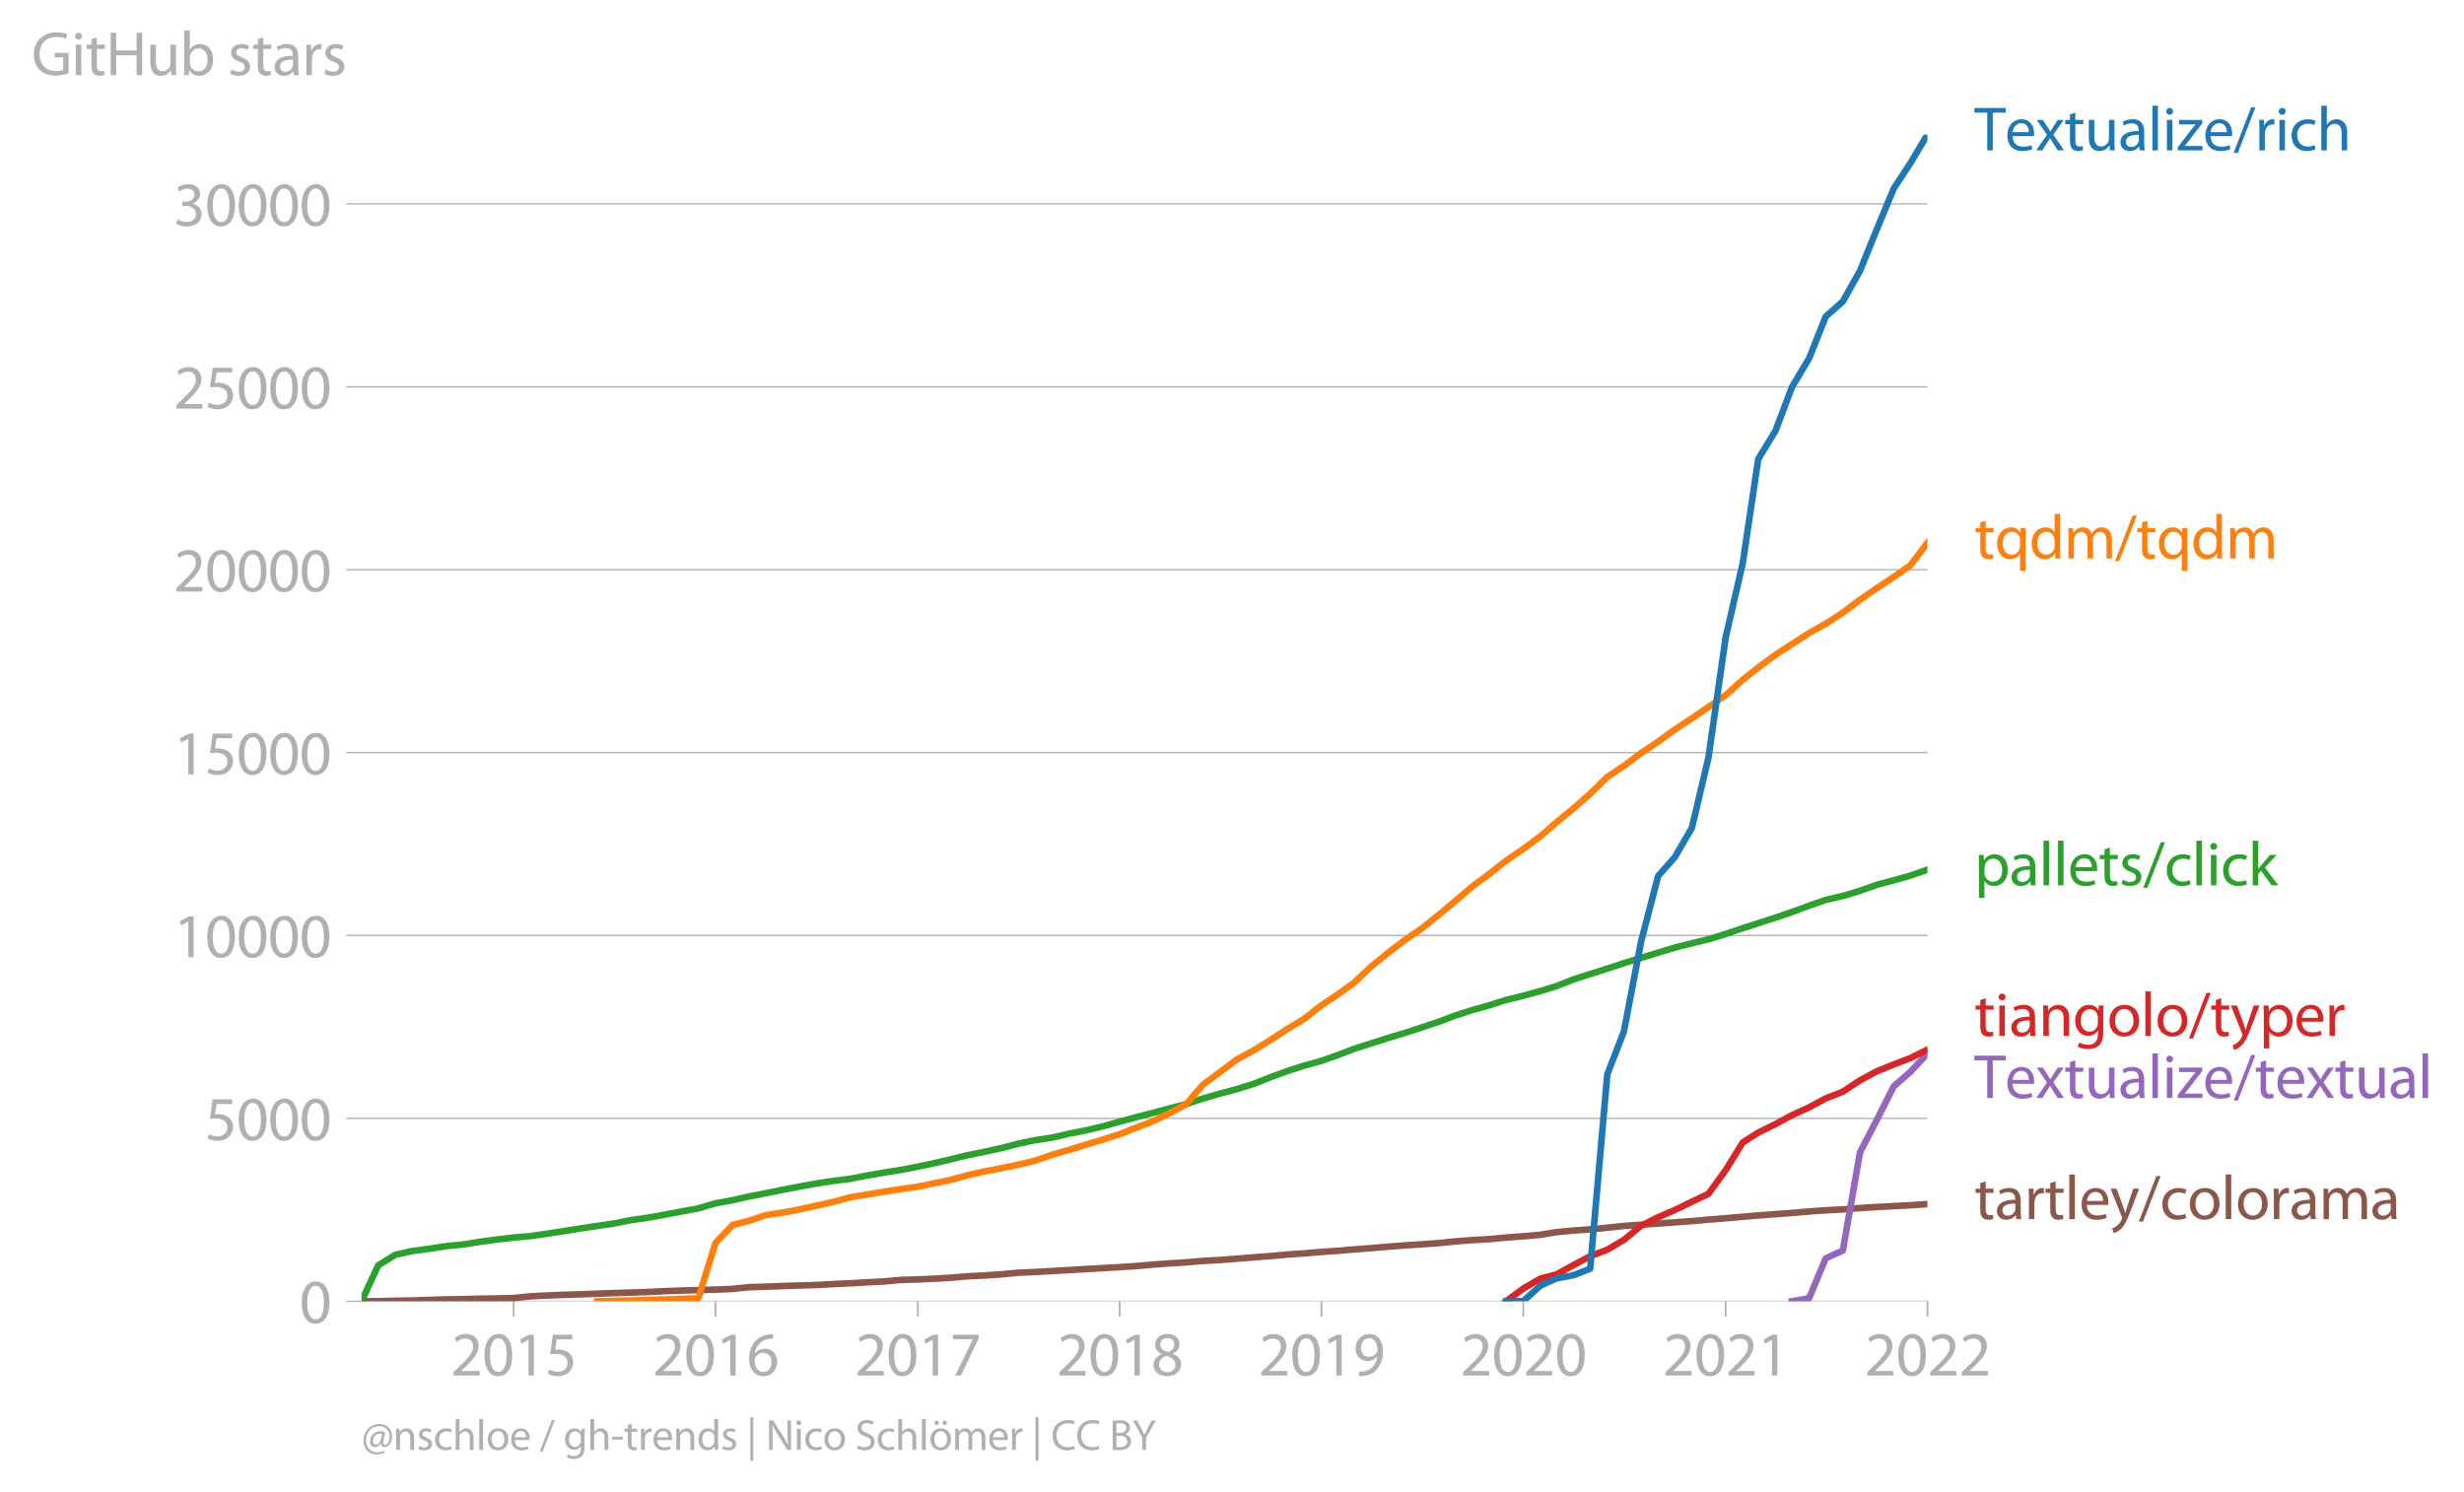 <svg xmlns:xlink="http://www.w3.org/1999/xlink" width="749.293" height="453.802" viewBox="0 0 561.97 340.351" xmlns="http://www.w3.org/2000/svg"><defs><style>*{stroke-linejoin:round;stroke-linecap:butt}</style></defs><g id="figure_1"><path d="M0 340.351h561.97V0H0v340.351z" style="fill:none" id="patch_1"/><g id="axes_1"><path d="M82.476 296.824h357.12V30.712H82.476v266.112z" style="fill:none" id="patch_2"/><g id="matplotlib.axis_1"><g id="xtick_1"><g id="line2d_1"><defs><path id="mdefea069bb" d="M0 0v3.5" style="stroke:#b0b0b0;stroke-width:.4"/></defs><use xlink:href="#mdefea069bb" x="117.154" y="296.824" style="fill:#b0b0b0;stroke:#b0b0b0;stroke-width:.4"/></g><g style="fill:#b0b0b0" transform="matrix(.14 0 0 -.14 102.791 313.764)" id="text_1"><defs><path id="MyriadPro-Regular-32" d="M2944 0v467H1075v13l333 307c877 845 1434 1466 1434 2234 0 595-378 1209-1274 1209-480 0-890-179-1178-422l180-397c192 160 505 352 883 352 621 0 825-390 825-813-6-627-486-1164-1548-2176L288 346V0h2656z" transform="scale(.016)"/><path id="MyriadPro-Regular-30" d="M1677 4230c-845 0-1447-768-1447-2163C243 691 794-70 1606-70c922 0 1447 780 1447 2195 0 1325-499 2105-1376 2105zm-32-435c582 0 845-672 845-1696 0-1062-276-1734-852-1734-512 0-844 614-844 1696 0 1133 358 1734 851 1734z" transform="scale(.016)"/><path id="MyriadPro-Regular-31" d="M1510 0h544v4160h-480l-908-486 108-429 724 390h12V0z" transform="scale(.016)"/><path id="MyriadPro-Regular-35" d="M2771 4160H781L512 2163c154 19 339 45 576 45 832 0 1190-384 1197-922 0-556-455-902-986-902-377 0-717 128-889 230L269 186C467 58 851-70 1306-70c902 0 1548 608 1548 1420 0 525-268 884-595 1069-256 154-576 224-896 224-153 0-243-13-339-25l160 1068h1587v474z" transform="scale(.016)"/></defs><use xlink:href="#MyriadPro-Regular-32"/><use xlink:href="#MyriadPro-Regular-30" x="51.3"/><use xlink:href="#MyriadPro-Regular-31" x="102.6"/><use xlink:href="#MyriadPro-Regular-35" x="153.9"/></g></g><g id="xtick_2"><use xlink:href="#mdefea069bb" x="163.181" y="296.824" style="fill:#b0b0b0;stroke:#b0b0b0;stroke-width:.4" id="line2d_2"/><g style="fill:#b0b0b0" transform="matrix(.14 0 0 -.14 148.818 313.764)" id="text_2"><defs><path id="MyriadPro-Regular-36" d="M2662 4224c-102 0-243-6-409-32-525-64-986-275-1331-614-410-410-704-1056-704-1876C218 621 800-70 1690-70c864 0 1382 704 1382 1465 0 813-518 1344-1254 1344-461 0-807-217-1005-480h-19c96 685 563 1331 1446 1479 160 25 307 32 422 25v461zM1690 365c-589 0-903 505-916 1190 0 103 26 186 64 250 154 301 468 512 807 512 518 0 857-359 857-954s-326-998-806-998h-6z" transform="scale(.016)"/></defs><use xlink:href="#MyriadPro-Regular-32"/><use xlink:href="#MyriadPro-Regular-30" x="51.3"/><use xlink:href="#MyriadPro-Regular-31" x="102.6"/><use xlink:href="#MyriadPro-Regular-36" x="153.9"/></g></g><g id="xtick_3"><use xlink:href="#mdefea069bb" x="209.335" y="296.824" style="fill:#b0b0b0;stroke:#b0b0b0;stroke-width:.4" id="line2d_3"/><g style="fill:#b0b0b0" transform="matrix(.14 0 0 -.14 194.971 313.764)" id="text_3"><defs><path id="MyriadPro-Regular-37" d="M365 4160v-467h2035v-13L595 0h583l1811 3789v371H365z" transform="scale(.016)"/></defs><use xlink:href="#MyriadPro-Regular-32"/><use xlink:href="#MyriadPro-Regular-30" x="51.3"/><use xlink:href="#MyriadPro-Regular-31" x="102.6"/><use xlink:href="#MyriadPro-Regular-37" x="153.9"/></g></g><g id="xtick_4"><use xlink:href="#mdefea069bb" x="255.362" y="296.824" style="fill:#b0b0b0;stroke:#b0b0b0;stroke-width:.4" id="line2d_4"/><g style="fill:#b0b0b0" transform="matrix(.14 0 0 -.14 240.999 313.764)" id="text_4"><defs><path id="MyriadPro-Regular-38" d="M1062 2170c-512-218-825-589-825-1114C237 448 762-70 1632-70c794 0 1414 486 1414 1209 0 506-320 871-838 1075v20c512 243 685 620 685 972 0 519-403 1024-1210 1024-729 0-1286-448-1286-1107 0-358 198-717 659-934l6-19zm583-1831c-531 0-851 371-832 794 0 397 262 717 749 857 563-160 915-403 915-908 0-423-327-743-832-743zm6 3488c506 0 704-345 704-678 0-378-275-634-633-755-480 128-794 352-794 768 0 358 256 665 723 665z" transform="scale(.016)"/></defs><use xlink:href="#MyriadPro-Regular-32"/><use xlink:href="#MyriadPro-Regular-30" x="51.3"/><use xlink:href="#MyriadPro-Regular-31" x="102.6"/><use xlink:href="#MyriadPro-Regular-38" x="153.9"/></g></g><g id="xtick_5"><use xlink:href="#mdefea069bb" x="301.389" y="296.824" style="fill:#b0b0b0;stroke:#b0b0b0;stroke-width:.4" id="line2d_5"/><g style="fill:#b0b0b0" transform="matrix(.14 0 0 -.14 287.026 313.764)" id="text_5"><defs><path id="MyriadPro-Regular-39" d="M614-64c135-6 314 0 519 32 448 51 889 243 1209 557 410 397 717 1037 717 1952 0 1062-525 1753-1376 1753S262 3539 262 2752c0-710 480-1274 1229-1274 416 0 749 167 979 448h20c-77-492-276-857-551-1107-237-224-544-358-870-403-192-19-333-32-455-19V-64zm1024 3866c589 0 852-544 852-1255 0-89-20-153-52-205-147-249-441-435-819-435-486 0-800 365-800 883 0 589 339 1012 813 1012h6z" transform="scale(.016)"/></defs><use xlink:href="#MyriadPro-Regular-32"/><use xlink:href="#MyriadPro-Regular-30" x="51.3"/><use xlink:href="#MyriadPro-Regular-31" x="102.6"/><use xlink:href="#MyriadPro-Regular-39" x="153.9"/></g></g><g id="xtick_6"><use xlink:href="#mdefea069bb" x="347.416" y="296.824" style="fill:#b0b0b0;stroke:#b0b0b0;stroke-width:.4" id="line2d_6"/><g style="fill:#b0b0b0" transform="matrix(.14 0 0 -.14 333.053 313.764)" id="text_6"><use xlink:href="#MyriadPro-Regular-32"/><use xlink:href="#MyriadPro-Regular-30" x="51.3"/><use xlink:href="#MyriadPro-Regular-32" x="102.6"/><use xlink:href="#MyriadPro-Regular-30" x="153.9"/></g></g><g id="xtick_7"><use xlink:href="#mdefea069bb" x="393.569" y="296.824" style="fill:#b0b0b0;stroke:#b0b0b0;stroke-width:.4" id="line2d_7"/><g style="fill:#b0b0b0" transform="matrix(.14 0 0 -.14 379.206 313.764)" id="text_7"><use xlink:href="#MyriadPro-Regular-32"/><use xlink:href="#MyriadPro-Regular-30" x="51.3"/><use xlink:href="#MyriadPro-Regular-32" x="102.6"/><use xlink:href="#MyriadPro-Regular-31" x="153.9"/></g></g><g id="xtick_8"><use xlink:href="#mdefea069bb" x="439.596" y="296.824" style="fill:#b0b0b0;stroke:#b0b0b0;stroke-width:.4" id="line2d_8"/><g style="fill:#b0b0b0" transform="matrix(.14 0 0 -.14 425.233 313.764)" id="text_8"><use xlink:href="#MyriadPro-Regular-32"/><use xlink:href="#MyriadPro-Regular-30" x="51.3"/><use xlink:href="#MyriadPro-Regular-32" x="102.6"/><use xlink:href="#MyriadPro-Regular-32" x="153.9"/></g></g></g><g id="matplotlib.axis_2"><g id="ytick_1"><path d="M82.476 296.824h357.12" clip-path="url(#p01915bfa26)" style="fill:none;stroke:#b0b0b0;stroke-width:.3;stroke-linecap:square" id="line2d_9"/><g id="line2d_10"><defs><path id="ma63d02a4d6" d="M0 0h-3.5" style="stroke:#b0b0b0;stroke-width:.3"/></defs><use xlink:href="#ma63d02a4d6" x="82.476" y="296.824" style="fill:#b0b0b0;stroke:#b0b0b0;stroke-width:.3"/></g><use xlink:href="#MyriadPro-Regular-30" style="fill:#b0b0b0" transform="matrix(.14 0 0 -.14 68.295 301.794)" id="text_9"/></g><g id="ytick_2"><path d="M82.476 255.107h357.12" clip-path="url(#p01915bfa26)" style="fill:none;stroke:#b0b0b0;stroke-width:.3;stroke-linecap:square" id="line2d_11"/><use xlink:href="#ma63d02a4d6" x="82.476" y="255.107" style="fill:#b0b0b0;stroke:#b0b0b0;stroke-width:.3" id="line2d_12"/><g style="fill:#b0b0b0" transform="matrix(.14 0 0 -.14 46.75 260.077)" id="text_10"><use xlink:href="#MyriadPro-Regular-35"/><use xlink:href="#MyriadPro-Regular-30" x="51.3"/><use xlink:href="#MyriadPro-Regular-30" x="102.6"/><use xlink:href="#MyriadPro-Regular-30" x="153.9"/></g></g><g id="ytick_3"><path d="M82.476 213.39h357.12" clip-path="url(#p01915bfa26)" style="fill:none;stroke:#b0b0b0;stroke-width:.3;stroke-linecap:square" id="line2d_13"/><use xlink:href="#ma63d02a4d6" x="82.476" y="213.39" style="fill:#b0b0b0;stroke:#b0b0b0;stroke-width:.3" id="line2d_14"/><g style="fill:#b0b0b0" transform="matrix(.14 0 0 -.14 39.568 218.36)" id="text_11"><use xlink:href="#MyriadPro-Regular-31"/><use xlink:href="#MyriadPro-Regular-30" x="51.3"/><use xlink:href="#MyriadPro-Regular-30" x="102.6"/><use xlink:href="#MyriadPro-Regular-30" x="153.9"/><use xlink:href="#MyriadPro-Regular-30" x="205.2"/></g></g><g id="ytick_4"><path d="M82.476 171.673h357.12" clip-path="url(#p01915bfa26)" style="fill:none;stroke:#b0b0b0;stroke-width:.3;stroke-linecap:square" id="line2d_15"/><use xlink:href="#ma63d02a4d6" x="82.476" y="171.673" style="fill:#b0b0b0;stroke:#b0b0b0;stroke-width:.3" id="line2d_16"/><g style="fill:#b0b0b0" transform="matrix(.14 0 0 -.14 39.568 176.643)" id="text_12"><use xlink:href="#MyriadPro-Regular-31"/><use xlink:href="#MyriadPro-Regular-35" x="51.3"/><use xlink:href="#MyriadPro-Regular-30" x="102.6"/><use xlink:href="#MyriadPro-Regular-30" x="153.9"/><use xlink:href="#MyriadPro-Regular-30" x="205.2"/></g></g><g id="ytick_5"><path d="M82.476 129.957h357.12" clip-path="url(#p01915bfa26)" style="fill:none;stroke:#b0b0b0;stroke-width:.3;stroke-linecap:square" id="line2d_17"/><use xlink:href="#ma63d02a4d6" x="82.476" y="129.957" style="fill:#b0b0b0;stroke:#b0b0b0;stroke-width:.3" id="line2d_18"/><g style="fill:#b0b0b0" transform="matrix(.14 0 0 -.14 39.568 134.927)" id="text_13"><use xlink:href="#MyriadPro-Regular-32"/><use xlink:href="#MyriadPro-Regular-30" x="51.3"/><use xlink:href="#MyriadPro-Regular-30" x="102.6"/><use xlink:href="#MyriadPro-Regular-30" x="153.9"/><use xlink:href="#MyriadPro-Regular-30" x="205.2"/></g></g><g id="ytick_6"><path d="M82.476 88.24h357.12" clip-path="url(#p01915bfa26)" style="fill:none;stroke:#b0b0b0;stroke-width:.3;stroke-linecap:square" id="line2d_19"/><use xlink:href="#ma63d02a4d6" x="82.476" y="88.24" style="fill:#b0b0b0;stroke:#b0b0b0;stroke-width:.3" id="line2d_20"/><g style="fill:#b0b0b0" transform="matrix(.14 0 0 -.14 39.568 93.21)" id="text_14"><use xlink:href="#MyriadPro-Regular-32"/><use xlink:href="#MyriadPro-Regular-35" x="51.3"/><use xlink:href="#MyriadPro-Regular-30" x="102.6"/><use xlink:href="#MyriadPro-Regular-30" x="153.9"/><use xlink:href="#MyriadPro-Regular-30" x="205.2"/></g></g><g id="ytick_7"><path d="M82.476 46.523h357.12" clip-path="url(#p01915bfa26)" style="fill:none;stroke:#b0b0b0;stroke-width:.3;stroke-linecap:square" id="line2d_21"/><use xlink:href="#ma63d02a4d6" x="82.476" y="46.523" style="fill:#b0b0b0;stroke:#b0b0b0;stroke-width:.3" id="line2d_22"/><g style="fill:#b0b0b0" transform="matrix(.14 0 0 -.14 39.568 51.493)" id="text_15"><defs><path id="MyriadPro-Regular-33" d="M269 211C474 77 883-70 1350-70c999 0 1517 582 1517 1248 0 582-416 966-928 1068v13c512 186 768 551 768 979 0 506-371 992-1190 992-448 0-871-160-1088-320l147-409c179 128 499 275 832 275 518 0 730-294 730-627 0-493-519-704-928-704H896v-423h314c544 0 1068-249 1075-832 6-345-218-806-941-806-390 0-762 160-922 262L269 211z" transform="scale(.016)"/></defs><use xlink:href="#MyriadPro-Regular-33"/><use xlink:href="#MyriadPro-Regular-30" x="51.3"/><use xlink:href="#MyriadPro-Regular-30" x="102.6"/><use xlink:href="#MyriadPro-Regular-30" x="153.9"/><use xlink:href="#MyriadPro-Regular-30" x="205.2"/></g></g><g style="fill:#b0b0b0" transform="matrix(.14 0 0 -.14 7.2 17.14)" id="text_16"><defs><path id="MyriadPro-Regular-47" d="M3770 2266H2349v-448h877V531c-128-64-378-115-743-115-1005 0-1664 646-1664 1741 0 1081 685 1734 1735 1734 435 0 723-83 953-185l135 454c-186 90-576 198-1076 198-1446 0-2329-940-2336-2227 0-672 231-1248 602-1606 422-403 960-570 1613-570 582 0 1075 147 1325 237v2074z" transform="scale(.016)"/><path id="MyriadPro-Regular-69" d="M1030 0v3098H467V0h563zM749 4320c-205 0-352-154-352-352 0-192 141-346 339-346 224 0 365 154 358 346 0 198-134 352-345 352z" transform="scale(.016)"/><path id="MyriadPro-Regular-74" d="M595 3667v-569H115v-429h480V979c0-365 58-640 218-806C947 19 1158-70 1421-70c217 0 390 38 499 83l-26 422c-83-25-172-38-326-38-314 0-422 217-422 601v1671h806v429h-806v742l-551-173z" transform="scale(.016)"/><path id="MyriadPro-Regular-48" d="M486 4314V0h557v2022h2087V0h563v4314h-563V2509H1043v1805H486z" transform="scale(.016)"/><path id="MyriadPro-Regular-75" d="M3059 3098h-563V1197c0-103-19-205-51-288-103-250-365-512-743-512-512 0-691 397-691 985v1716H448V1286C448 198 1030-70 1517-70c550 0 877 326 1024 576h13l32-506h499c-19 243-26 525-26 845v2253z" transform="scale(.016)"/><path id="MyriadPro-Regular-62" d="M467 800c0-275-13-589-25-800h486l26 512h19c230-410 589-582 1037-582 691 0 1388 550 1388 1657 7 941-537 1581-1305 1581-499 0-858-224-1056-570h-13v1946H467V800zm557 998c0 90 19 167 32 231 115 429 474 691 858 691 601 0 921-531 921-1152 0-710-352-1190-941-1190-409 0-736 268-844 659-13 64-26 134-26 205v556z" transform="scale(.016)"/><path id="MyriadPro-Regular-73" d="M250 147C467 19 781-70 1120-70c736 0 1158 390 1158 934 0 461-275 730-812 934-404 154-589 269-589 525 0 231 185 423 518 423 288 0 512-103 634-180l141 410c-173 102-448 192-762 192-666 0-1069-410-1069-909 0-371 263-678 819-877 416-153 576-300 576-569 0-256-192-461-601-461-282 0-576 115-743 224L250 147z" transform="scale(.016)"/><path id="MyriadPro-Regular-61" d="M2643 1901c0 621-230 1267-1177 1267-391 0-762-109-1018-275l128-371c218 140 518 230 806 230 634 0 704-461 704-717v-64C890 1978 224 1568 224 819c0-448 320-889 947-889 442 0 775 217 947 460h20l44-390h512c-38 211-51 474-51 742v1159zm-544-858c0-57-13-121-32-179-89-262-345-518-749-518-288 0-531 172-531 537 0 602 698 711 1312 698v-538z" transform="scale(.016)"/><path id="MyriadPro-Regular-72" d="M467 0h557v1651c0 96 13 186 26 263 76 422 358 723 755 723 77 0 134-7 192-19v531c-51 13-96 19-160 19-378 0-717-262-858-678h-25l-20 608H442c19-288 25-602 25-967V0z" transform="scale(.016)"/></defs><use xlink:href="#MyriadPro-Regular-47"/><use xlink:href="#MyriadPro-Regular-69" x="64.6"/><use xlink:href="#MyriadPro-Regular-74" x="88"/><use xlink:href="#MyriadPro-Regular-48" x="121.1"/><use xlink:href="#MyriadPro-Regular-75" x="186.3"/><use xlink:href="#MyriadPro-Regular-62" x="241.4"/><use xlink:href="#MyriadPro-Regular-20" x="298.3"/><use xlink:href="#MyriadPro-Regular-73" x="319.5"/><use xlink:href="#MyriadPro-Regular-74" x="359.1"/><use xlink:href="#MyriadPro-Regular-61" x="392.2"/><use xlink:href="#MyriadPro-Regular-72" x="440.4"/><use xlink:href="#MyriadPro-Regular-73" x="473.1"/></g></g><path d="m82.476 296.824 3.783-.025 3.91-.092 3.783-.05 3.909-.142 3.909-.116 3.783-.059 3.909-.1 3.783-.067 3.91-.083 3.908-.4 3.531-.176 3.91-.158 3.782-.117 3.91-.142 3.783-.142 3.909-.117 3.909-.133 3.783-.192 3.91-.134 3.782-.108 3.91-.108 3.908-.159 3.657-.384 3.91-.133 3.783-.134 3.909-.125 3.783-.117 3.909-.217 3.91-.175 3.782-.217 3.91-.2 3.782-.35 3.91-.117 3.909-.175 3.53-.2 3.91-.334 3.783-.184 3.909-.259 3.783-.367 3.91-.175 3.908-.217 3.783-.217 3.91-.233 3.783-.209 3.909-.234 3.909-.25 3.53-.317 3.91-.284 3.783-.225 3.909-.342 3.783-.2 3.91-.3 3.908-.318 3.783-.283 3.91-.36 3.783-.258 3.909-.333 3.909-.267 3.53-.3 3.91-.293 3.783-.325 3.91-.3 3.782-.243 3.91-.275 3.909-.4 3.783-.292 3.909-.217 3.783-.36 3.909-.291 3.91-.334 3.656-.617 3.91-.359 3.782-.267 3.91-.375 3.782-.41 3.91-.275 3.909-.267 3.783-.283 3.909-.276 3.783-.342 3.91-.308 3.908-.342 3.531-.3 3.91-.293 3.782-.267 3.91-.35 3.783-.259 3.909-.208 3.909-.31 3.783-.233 3.909-.208 3.783-.192 3.91-.267" clip-path="url(#p01915bfa26)" style="fill:none;stroke:#8c564b;stroke-width:1.5;stroke-linecap:square" id="line2d_23"/><path d="m408.701 296.824 3.91-.7 3.783-9.087 3.909-1.785 3.909-22.377 3.783-7.309 3.909-7.75 3.783-3.313 3.91-4.164" clip-path="url(#p01915bfa26)" style="fill:none;stroke:#9467bd;stroke-width:1.5;stroke-linecap:square" id="line2d_24"/><path d="m343.507 296.824 3.909-2.903 3.91-2.27 3.656-.951 3.91-2.153 3.782-2.002 3.91-1.485 3.782-2.244 3.91-3.213 3.909-1.952 3.783-1.635 3.909-1.911 3.783-1.802 3.91-5.382 3.908-6.332 3.531-2.245 3.91-1.927 3.782-2.052 3.91-1.778 3.783-2.035 3.909-1.535 3.909-2.579 3.783-2.044 3.909-1.593 3.783-1.444 3.91-1.935" clip-path="url(#p01915bfa26)" style="fill:none;stroke:#d62728;stroke-width:1.5;stroke-linecap:square" id="line2d_25"/><g style="fill:#1f77b4" transform="matrix(.14 0 0 -.14 450.31 34.296)" id="text_17"><defs><path id="MyriadPro-Regular-54" d="M1306 0h563v3840h1318v474H-6v-474h1312V0z" transform="scale(.016)"/><path id="MyriadPro-Regular-65" d="M2957 1446c6 58 19 148 19 263 0 569-269 1459-1280 1459-902 0-1453-736-1453-1670C243 563 813-70 1766-70c493 0 832 108 1031 198l-96 403c-211-89-455-160-858-160-563 0-1049 314-1062 1075h2176zM787 1850c45 390 295 915 864 915 634 0 787-557 781-915H787z" transform="scale(.016)"/><path id="MyriadPro-Regular-78" d="m102 3098 1050-1517L51 0h621l448 698c115 185 224 345 326 537h13c109-185 211-358 333-537L2246 0h640L1798 1600l1056 1498h-608l-435-660c-102-166-205-326-307-512h-19c-103 173-199 333-314 506l-441 666H102z" transform="scale(.016)"/><path id="MyriadPro-Regular-6c" d="M467 0h563v4544H467V0z" transform="scale(.016)"/><path id="MyriadPro-Regular-7a" d="M115 0h2515v448H819v13c141 160 269 313 397 486l1382 1799 7 352H243v-455h1677v-13c-141-166-269-313-403-480L115 326V0z" transform="scale(.016)"/><path id="MyriadPro-Regular-2f" d="m422-256 1792 4640h-435L-6-256h428z" transform="scale(.016)"/><path id="MyriadPro-Regular-63" d="M2579 538c-160-71-371-154-691-154-614 0-1075 442-1075 1158 0 647 384 1172 1094 1172 307 0 519-71 653-148l128 436c-154 76-448 160-781 160-1011 0-1664-692-1664-1645C243 570 851-70 1786-70c416 0 742 108 889 185l-96 423z" transform="scale(.016)"/><path id="MyriadPro-Regular-68" d="M467 0h563v1869c0 109 7 192 39 269 102 307 390 563 755 563 531 0 717-423 717-922V0h563v1843c0 1069-666 1325-1082 1325-211 0-409-64-576-160-172-96-313-237-403-397h-13v1933H467V0z" transform="scale(.016)"/></defs><use xlink:href="#MyriadPro-Regular-54"/><use xlink:href="#MyriadPro-Regular-65" x="49.7"/><use xlink:href="#MyriadPro-Regular-78" x="99.8"/><use xlink:href="#MyriadPro-Regular-74" x="146.1"/><use xlink:href="#MyriadPro-Regular-75" x="179.2"/><use xlink:href="#MyriadPro-Regular-61" x="234.3"/><use xlink:href="#MyriadPro-Regular-6c" x="282.5"/><use xlink:href="#MyriadPro-Regular-69" x="306.1"/><use xlink:href="#MyriadPro-Regular-7a" x="329.5"/><use xlink:href="#MyriadPro-Regular-65" x="372.3"/><use xlink:href="#MyriadPro-Regular-2f" x="422.4"/><use xlink:href="#MyriadPro-Regular-72" x="456.7"/><use xlink:href="#MyriadPro-Regular-69" x="489.4"/><use xlink:href="#MyriadPro-Regular-63" x="512.8"/><use xlink:href="#MyriadPro-Regular-68" x="557.6"/></g><g style="fill:#ff7f0e" transform="matrix(.14 0 0 -.14 450.31 127.392)" id="text_18"><defs><path id="MyriadPro-Regular-71" d="M2579-1267h563v3513c0 320 7 589 20 852h-532l-19-468h-13c-153 301-473 538-953 538-653 0-1402-512-1402-1670C243 557 832-70 1555-70c499 0 845 243 1011 550h13v-1747zm0 2528c0-83-19-192-45-269-128-390-441-614-806-614-621 0-915 537-915 1152 0 697 352 1190 934 1190 423 0 723-294 807-640 19-70 25-160 25-237v-582z" transform="scale(.016)"/><path id="MyriadPro-Regular-64" d="M2579 4544V2694h-13c-140 250-460 474-934 474-755 0-1395-634-1389-1664C243 563 819-70 1568-70c506 0 883 262 1056 608h13l25-538h506c-19 211-26 525-26 800v3744h-563zm0-3245c0-89-6-166-25-243-103-422-448-672-826-672-608 0-915 518-915 1146 0 684 345 1196 928 1196 422 0 729-294 813-652 19-71 25-167 25-237v-538z" transform="scale(.016)"/><path id="MyriadPro-Regular-6d" d="M467 0h551v1869c0 96 12 192 44 275 90 282 346 563 698 563 429 0 646-358 646-851V0h551v1914c0 102 19 204 45 281 96 275 345 512 665 512 455 0 672-358 672-953V0h551v1824c0 1075-608 1344-1018 1344-294 0-499-77-685-218-128-96-249-230-345-403h-13c-135 365-455 621-877 621-512 0-800-275-973-570h-19l-26 500H442c19-256 25-519 25-839V0z" transform="scale(.016)"/></defs><use xlink:href="#MyriadPro-Regular-74"/><use xlink:href="#MyriadPro-Regular-71" x="33.1"/><use xlink:href="#MyriadPro-Regular-64" x="89.4"/><use xlink:href="#MyriadPro-Regular-6d" x="145.8"/><use xlink:href="#MyriadPro-Regular-2f" x="229.2"/><use xlink:href="#MyriadPro-Regular-74" x="263.5"/><use xlink:href="#MyriadPro-Regular-71" x="296.6"/><use xlink:href="#MyriadPro-Regular-64" x="352.9"/><use xlink:href="#MyriadPro-Regular-6d" x="409.3"/></g><g style="fill:#2ca02c" transform="matrix(.14 0 0 -.14 450.31 201.948)" id="text_19"><defs><path id="MyriadPro-Regular-70" d="M467-1267h557V416h13c185-307 544-486 953-486 730 0 1408 550 1408 1664 0 940-563 1574-1312 1574-505 0-870-224-1100-602h-13l-26 532H442c12-295 25-615 25-1012v-3353zm557 3059c0 77 19 160 38 230 109 423 468 698 852 698 595 0 921-531 921-1152 0-710-345-1197-941-1197-403 0-742 269-844 659-13 71-26 148-26 231v531z" transform="scale(.016)"/><path id="MyriadPro-Regular-6b" d="M1024 4544H467V0h557v1165l288 320L2381 0h685L1702 1824l1197 1274h-678l-909-1069c-90-109-198-243-275-352h-13v2867z" transform="scale(.016)"/></defs><use xlink:href="#MyriadPro-Regular-70"/><use xlink:href="#MyriadPro-Regular-61" x="56.9"/><use xlink:href="#MyriadPro-Regular-6c" x="105.1"/><use xlink:href="#MyriadPro-Regular-6c" x="128.7"/><use xlink:href="#MyriadPro-Regular-65" x="152.3"/><use xlink:href="#MyriadPro-Regular-74" x="202.4"/><use xlink:href="#MyriadPro-Regular-73" x="235.5"/><use xlink:href="#MyriadPro-Regular-2f" x="275.1"/><use xlink:href="#MyriadPro-Regular-63" x="309.4"/><use xlink:href="#MyriadPro-Regular-6c" x="354.2"/><use xlink:href="#MyriadPro-Regular-69" x="377.8"/><use xlink:href="#MyriadPro-Regular-63" x="401.2"/><use xlink:href="#MyriadPro-Regular-6b" x="446"/></g><g style="fill:#d62728" transform="matrix(.14 0 0 -.14 450.31 236.304)" id="text_20"><defs><path id="MyriadPro-Regular-6e" d="M467 0h563v1862c0 96 13 192 39 263 96 313 384 576 755 576 531 0 717-416 717-915V0h563v1850c0 1062-666 1318-1094 1318-512 0-871-288-1024-582h-13l-32 512H442c19-256 25-519 25-839V0z" transform="scale(.016)"/><path id="MyriadPro-Regular-67" d="M3110 2246c0 378 13 628 26 852h-493l-25-468h-13c-135 256-429 538-967 538-710 0-1395-595-1395-1645C243 666 794 13 1562 13c480 0 812 230 985 518h13V186c0-781-422-1082-998-1082-384 0-704 115-909 243l-141-429c250-166 659-256 1030-256 391 0 826 90 1127 372 301 268 441 704 441 1414v1798zm-556-928c0-96-13-204-45-300-122-359-435-576-781-576-608 0-915 505-915 1113 0 717 384 1171 921 1171 410 0 685-268 788-595 25-77 32-160 32-256v-557z" transform="scale(.016)"/><path id="MyriadPro-Regular-6f" d="M1779 3168c-857 0-1536-608-1536-1645C243 544 890-70 1728-70c749 0 1542 499 1542 1644 0 948-601 1594-1491 1594zm-13-422c666 0 928-666 928-1191 0-697-403-1203-940-1203-551 0-941 512-941 1190 0 589 288 1204 953 1204z" transform="scale(.016)"/><path id="MyriadPro-Regular-79" d="M58 3098 1203 243c26-70 39-115 39-147s-20-77-45-134c-128-288-320-506-474-628-166-140-352-230-493-275l141-473c141 25 416 121 691 364 384 333 660 877 1063 1940l845 2208h-596l-614-1818c-77-224-141-461-198-646h-13c-51 185-128 428-199 633L672 3098H58z" transform="scale(.016)"/></defs><use xlink:href="#MyriadPro-Regular-74"/><use xlink:href="#MyriadPro-Regular-69" x="33.1"/><use xlink:href="#MyriadPro-Regular-61" x="56.5"/><use xlink:href="#MyriadPro-Regular-6e" x="104.7"/><use xlink:href="#MyriadPro-Regular-67" x="160.2"/><use xlink:href="#MyriadPro-Regular-6f" x="216.1"/><use xlink:href="#MyriadPro-Regular-6c" x="271"/><use xlink:href="#MyriadPro-Regular-6f" x="294.6"/><use xlink:href="#MyriadPro-Regular-2f" x="349.5"/><use xlink:href="#MyriadPro-Regular-74" x="383.8"/><use xlink:href="#MyriadPro-Regular-79" x="416.9"/><use xlink:href="#MyriadPro-Regular-70" x="464"/><use xlink:href="#MyriadPro-Regular-65" x="520.9"/><use xlink:href="#MyriadPro-Regular-72" x="571"/></g><g style="fill:#9467bd" transform="matrix(.14 0 0 -.14 450.31 250.465)" id="text_21"><use xlink:href="#MyriadPro-Regular-54"/><use xlink:href="#MyriadPro-Regular-65" x="49.7"/><use xlink:href="#MyriadPro-Regular-78" x="99.8"/><use xlink:href="#MyriadPro-Regular-74" x="146.1"/><use xlink:href="#MyriadPro-Regular-75" x="179.2"/><use xlink:href="#MyriadPro-Regular-61" x="234.3"/><use xlink:href="#MyriadPro-Regular-6c" x="282.5"/><use xlink:href="#MyriadPro-Regular-69" x="306.1"/><use xlink:href="#MyriadPro-Regular-7a" x="329.5"/><use xlink:href="#MyriadPro-Regular-65" x="372.3"/><use xlink:href="#MyriadPro-Regular-2f" x="422.4"/><use xlink:href="#MyriadPro-Regular-74" x="456.7"/><use xlink:href="#MyriadPro-Regular-65" x="489.8"/><use xlink:href="#MyriadPro-Regular-78" x="539.9"/><use xlink:href="#MyriadPro-Regular-74" x="586.2"/><use xlink:href="#MyriadPro-Regular-75" x="619.3"/><use xlink:href="#MyriadPro-Regular-61" x="674.4"/><use xlink:href="#MyriadPro-Regular-6c" x="722.6"/></g><g style="fill:#8c564b" transform="matrix(.14 0 0 -.14 450.31 278.08)" id="text_22"><use xlink:href="#MyriadPro-Regular-74"/><use xlink:href="#MyriadPro-Regular-61" x="33.1"/><use xlink:href="#MyriadPro-Regular-72" x="81.3"/><use xlink:href="#MyriadPro-Regular-74" x="114"/><use xlink:href="#MyriadPro-Regular-6c" x="147.1"/><use xlink:href="#MyriadPro-Regular-65" x="170.7"/><use xlink:href="#MyriadPro-Regular-79" x="220.8"/><use xlink:href="#MyriadPro-Regular-2f" x="267.9"/><use xlink:href="#MyriadPro-Regular-63" x="302.2"/><use xlink:href="#MyriadPro-Regular-6f" x="347"/><use xlink:href="#MyriadPro-Regular-6c" x="401.9"/><use xlink:href="#MyriadPro-Regular-6f" x="425.5"/><use xlink:href="#MyriadPro-Regular-72" x="480.4"/><use xlink:href="#MyriadPro-Regular-61" x="513.1"/><use xlink:href="#MyriadPro-Regular-6d" x="561.3"/><use xlink:href="#MyriadPro-Regular-61" x="644.7"/></g><g style="fill:#b0b0b0" transform="matrix(.097 0 0 -.097 82.476 330.722)" id="text_23"><defs><path id="MyriadPro-Regular-40" d="M2867 1632c-70-397-409-870-781-870-281 0-422 204-422 486 0 621 454 1152 1018 1152 147 0 256-26 320-45l-135-723zm384-1773c-262-147-601-224-966-224-947 0-1645 666-1645 1735 0 1299 877 2131 1920 2131 992 0 1549-672 1549-1600 0-743-365-1178-691-1171-212 6-288 230-192 716l217 1159c-166 77-409 134-685 134-889 0-1516-723-1516-1517 0-505 320-806 691-806 384 0 678 186 902 563h26c-19-390 217-563 473-563 602 0 1140 563 1140 1523 0 1069-749 1856-1863 1856-1421 0-2336-1145-2336-2464C275 96 1165-672 2214-672c429 0 788 70 1140 256l-103 275z" transform="scale(.016)"/><path id="MyriadPro-Regular-2d" d="M192 1939v-416h1581v416H192z" transform="scale(.016)"/><path id="MyriadPro-Regular-7c" d="M550 4800v-6400h429v6400H550z" transform="scale(.016)"/><path id="MyriadPro-Regular-4e" d="M1011 0v1843c0 717-13 1235-45 1779l20 7c217-467 505-960 806-1440L3162 0h563v4314h-525V2509c0-672 13-1197 64-1773l-13-6c-205 441-454 896-774 1401L1094 4314H486V0h525z" transform="scale(.016)"/><path id="MyriadPro-Regular-53" d="M269 211C499 58 954-70 1370-70c1017 0 1510 582 1510 1248 0 633-371 985-1101 1267-595 230-857 429-857 832 0 294 224 646 812 646 391 0 679-128 820-205l153 455c-192 109-512 211-953 211-839 0-1396-499-1396-1171 0-608 436-973 1140-1223 582-224 812-454 812-857 0-435-332-736-902-736-384 0-749 128-998 281L269 211z" transform="scale(.016)"/><path id="MyriadPro-Regular-f6" d="M1165 3648c185 0 313 154 313 326 0 186-134 327-313 327s-327-147-327-327c0-172 135-326 320-326h7zm1184 0c185 0 313 154 313 326 0 186-134 327-313 327s-320-147-320-327c0-172 128-326 313-326h7zm-570-480c-857 0-1536-608-1536-1645C243 544 890-70 1728-70c749 0 1542 499 1542 1644 0 948-601 1594-1491 1594zm-13-422c666 0 928-666 928-1191 0-697-403-1203-940-1203-551 0-941 512-941 1190 0 589 288 1204 953 1204z" transform="scale(.016)"/><path id="MyriadPro-Regular-43" d="M3386 582c-224-108-570-179-909-179-1050 0-1658 679-1658 1735 0 1132 672 1779 1683 1779 359 0 660-77 871-179l134 454c-147 77-486 192-1024 192-1337 0-2253-915-2253-2266C230 704 1146-70 2362-70c524 0 934 108 1139 211l-115 441z" transform="scale(.016)"/><path id="MyriadPro-Regular-42" d="M486 13c186-26 480-51 864-51 704 0 1191 128 1492 403 217 211 364 493 364 864 0 640-480 979-889 1081v13c454 167 729 531 729 947 0 340-134 596-358 762-269 218-627 314-1184 314-390 0-774-39-1018-90V13zm557 3865c90 20 237 39 493 39 563 0 947-199 947-704 0-416-345-723-934-723h-506v1388zm0-1811h461c608 0 1114-243 1114-832 0-627-532-838-1108-838-198 0-358 6-467 25v1645z" transform="scale(.016)"/><path id="MyriadPro-Regular-59" d="M2010 0v1837l1446 2477h-634l-620-1191c-167-326-314-608-436-889h-12c-135 300-263 563-429 889L717 4314H83l1363-2484V0h564z" transform="scale(.016)"/></defs><use xlink:href="#MyriadPro-Regular-40"/><use xlink:href="#MyriadPro-Regular-6e" x="73.7"/><use xlink:href="#MyriadPro-Regular-73" x="129.2"/><use xlink:href="#MyriadPro-Regular-63" x="168.8"/><use xlink:href="#MyriadPro-Regular-68" x="213.6"/><use xlink:href="#MyriadPro-Regular-6c" x="269.1"/><use xlink:href="#MyriadPro-Regular-6f" x="292.7"/><use xlink:href="#MyriadPro-Regular-65" x="347.6"/><use xlink:href="#MyriadPro-Regular-20" x="397.7"/><use xlink:href="#MyriadPro-Regular-2f" x="418.9"/><use xlink:href="#MyriadPro-Regular-20" x="453.2"/><use xlink:href="#MyriadPro-Regular-67" x="474.4"/><use xlink:href="#MyriadPro-Regular-68" x="530.3"/><use xlink:href="#MyriadPro-Regular-2d" x="585.8"/><use xlink:href="#MyriadPro-Regular-74" x="616.5"/><use xlink:href="#MyriadPro-Regular-72" x="649.6"/><use xlink:href="#MyriadPro-Regular-65" x="682.3"/><use xlink:href="#MyriadPro-Regular-6e" x="732.4"/><use xlink:href="#MyriadPro-Regular-64" x="787.9"/><use xlink:href="#MyriadPro-Regular-73" x="844.3"/><use xlink:href="#MyriadPro-Regular-20" x="883.9"/><use xlink:href="#MyriadPro-Regular-7c" x="905.1"/><use xlink:href="#MyriadPro-Regular-20" x="929"/><use xlink:href="#MyriadPro-Regular-4e" x="950.2"/><use xlink:href="#MyriadPro-Regular-69" x="1016"/><use xlink:href="#MyriadPro-Regular-63" x="1039.4"/><use xlink:href="#MyriadPro-Regular-6f" x="1084.2"/><use xlink:href="#MyriadPro-Regular-20" x="1139.1"/><use xlink:href="#MyriadPro-Regular-53" x="1160.3"/><use xlink:href="#MyriadPro-Regular-63" x="1209.6"/><use xlink:href="#MyriadPro-Regular-68" x="1254.4"/><use xlink:href="#MyriadPro-Regular-6c" x="1309.9"/><use xlink:href="#MyriadPro-Regular-f6" x="1333.5"/><use xlink:href="#MyriadPro-Regular-6d" x="1388.4"/><use xlink:href="#MyriadPro-Regular-65" x="1471.8"/><use xlink:href="#MyriadPro-Regular-72" x="1521.9"/><use xlink:href="#MyriadPro-Regular-20" x="1554.6"/><use xlink:href="#MyriadPro-Regular-7c" x="1575.8"/><use xlink:href="#MyriadPro-Regular-20" x="1599.7"/><use xlink:href="#MyriadPro-Regular-43" x="1620.9"/><use xlink:href="#MyriadPro-Regular-43" x="1678.9"/><use xlink:href="#MyriadPro-Regular-20" x="1736.9"/><use xlink:href="#MyriadPro-Regular-42" x="1758.1"/><use xlink:href="#MyriadPro-Regular-59" x="1812.3"/></g><path d="m82.476 296.824 3.783-8.201 3.91-2.403 3.783-.843 3.909-.526 3.909-.6 3.783-.368 3.909-.625 3.783-.51 3.91-.458 3.908-.342 3.531-.51 3.91-.608 3.782-.6 3.91-.585 3.783-.55 3.909-.777 3.909-.559 3.783-.684 3.91-.742 3.782-.693 3.91-1.168 3.908-.7 3.657-.843 3.91-.751 3.783-.768 3.909-.75 3.783-.693 3.909-.593 3.91-.5 3.782-.726 3.91-.676 3.782-.6 3.91-.76 3.909-.826 3.53-.826 3.91-.96 3.783-.759 3.909-.859 3.783-.976 3.91-.826 3.908-.584 3.783-.893 3.91-.76 3.783-.9 3.909-1.077 3.909-1.068 3.53-.909 3.91-1.051 3.783-.985 3.909-1.293 3.783-1.093 3.91-1.035 3.908-1.226 3.783-1.502 3.91-1.418 3.783-1.218 3.909-1.085 3.909-1.377 3.53-1.368 3.91-1.243 3.783-1.21 3.91-1.168 3.782-1.251 3.91-1.285 3.909-1.485 3.783-1.194 3.909-1.11 3.783-1.2 3.909-.96 3.91-1.076 3.656-1.118 3.91-1.544 3.782-1.21 3.91-1.235 3.782-1.251 3.91-1.21 3.909-1.193 3.783-1.135 3.909-1 3.783-.91 3.91-1.202 3.908-1.326 3.531-1.135 3.91-1.268 3.782-1.277 3.91-1.452 3.783-1.318 3.909-.9 3.909-1.177 3.783-1.352 3.909-1.043 3.783-1.068 3.91-1.368" clip-path="url(#p01915bfa26)" style="fill:none;stroke:#2ca02c;stroke-width:1.5;stroke-linecap:square" id="line2d_26"/><path d="m136.196 296.824 3.783-.108 3.909-.059 3.909-.158 3.783-.075 3.91-.142 3.782-.167 3.91-12.582 3.908-4.113 3.657-.935 3.91-1.31 3.783-.567 3.909-.75 3.783-.818 3.909-.877 3.91-1.06 3.782-.633 3.91-.643 3.782-.584 3.91-.567 3.909-.784 3.53-.751 3.91-1.077 3.783-.85 3.909-.735 3.783-.792 3.91-.935 3.908-1.343 3.783-1.11 3.91-1.201 3.783-1.135 3.909-1.243 3.909-1.552 3.53-1.335 3.91-1.902 3.783-2.036 3.909-4.505 3.783-2.795 3.91-2.937 3.908-2.12 3.783-2.336 3.91-2.536 3.783-2.295 3.909-3.07 3.909-2.586 3.53-2.57 3.91-3.688 3.783-3.054 3.91-3.011 3.782-2.57 3.91-3.146 3.909-3.254 3.783-3.229 3.909-2.903 3.783-2.979 3.909-2.653 3.91-2.903 3.656-3.154 3.91-3.229 3.782-3.312 3.91-3.83 3.782-2.528 3.91-2.937 3.909-2.595 3.783-2.761 3.909-2.578 3.783-2.57 3.91-2.687 3.908-3.512 3.531-2.795 3.91-2.895 3.782-2.453 3.91-2.52 3.783-2.128 3.909-2.52 3.909-2.953 3.783-2.595 3.909-2.603 3.783-2.62 3.91-5.173" clip-path="url(#p01915bfa26)" style="fill:none;stroke:#ff7f0e;stroke-width:1.5;stroke-linecap:square" id="line2d_27"/><path d="m343.507 296.824 3.909-.033 3.91-3.538 3.656-1.644 3.91-.734 3.782-1.477 3.91-44.345 3.782-9.77 3.91-20.458 3.909-15.018 3.783-4.272 3.909-6.716 3.783-16.044 3.91-27.35 3.908-16.995 3.531-23.729 3.91-6.39 3.782-10.013 3.91-6.575 3.783-9.494 3.909-3.48 3.909-6.975 3.783-9.344 3.909-9.411 3.783-5.774 3.91-6.533" clip-path="url(#p01915bfa26)" style="fill:none;stroke:#1f77b4;stroke-width:1.5;stroke-linecap:square" id="line2d_28"/></g></g><defs><clipPath id="p01915bfa26"><path d="M82.476 30.712h357.12v266.112H82.476z"/></clipPath></defs></svg>